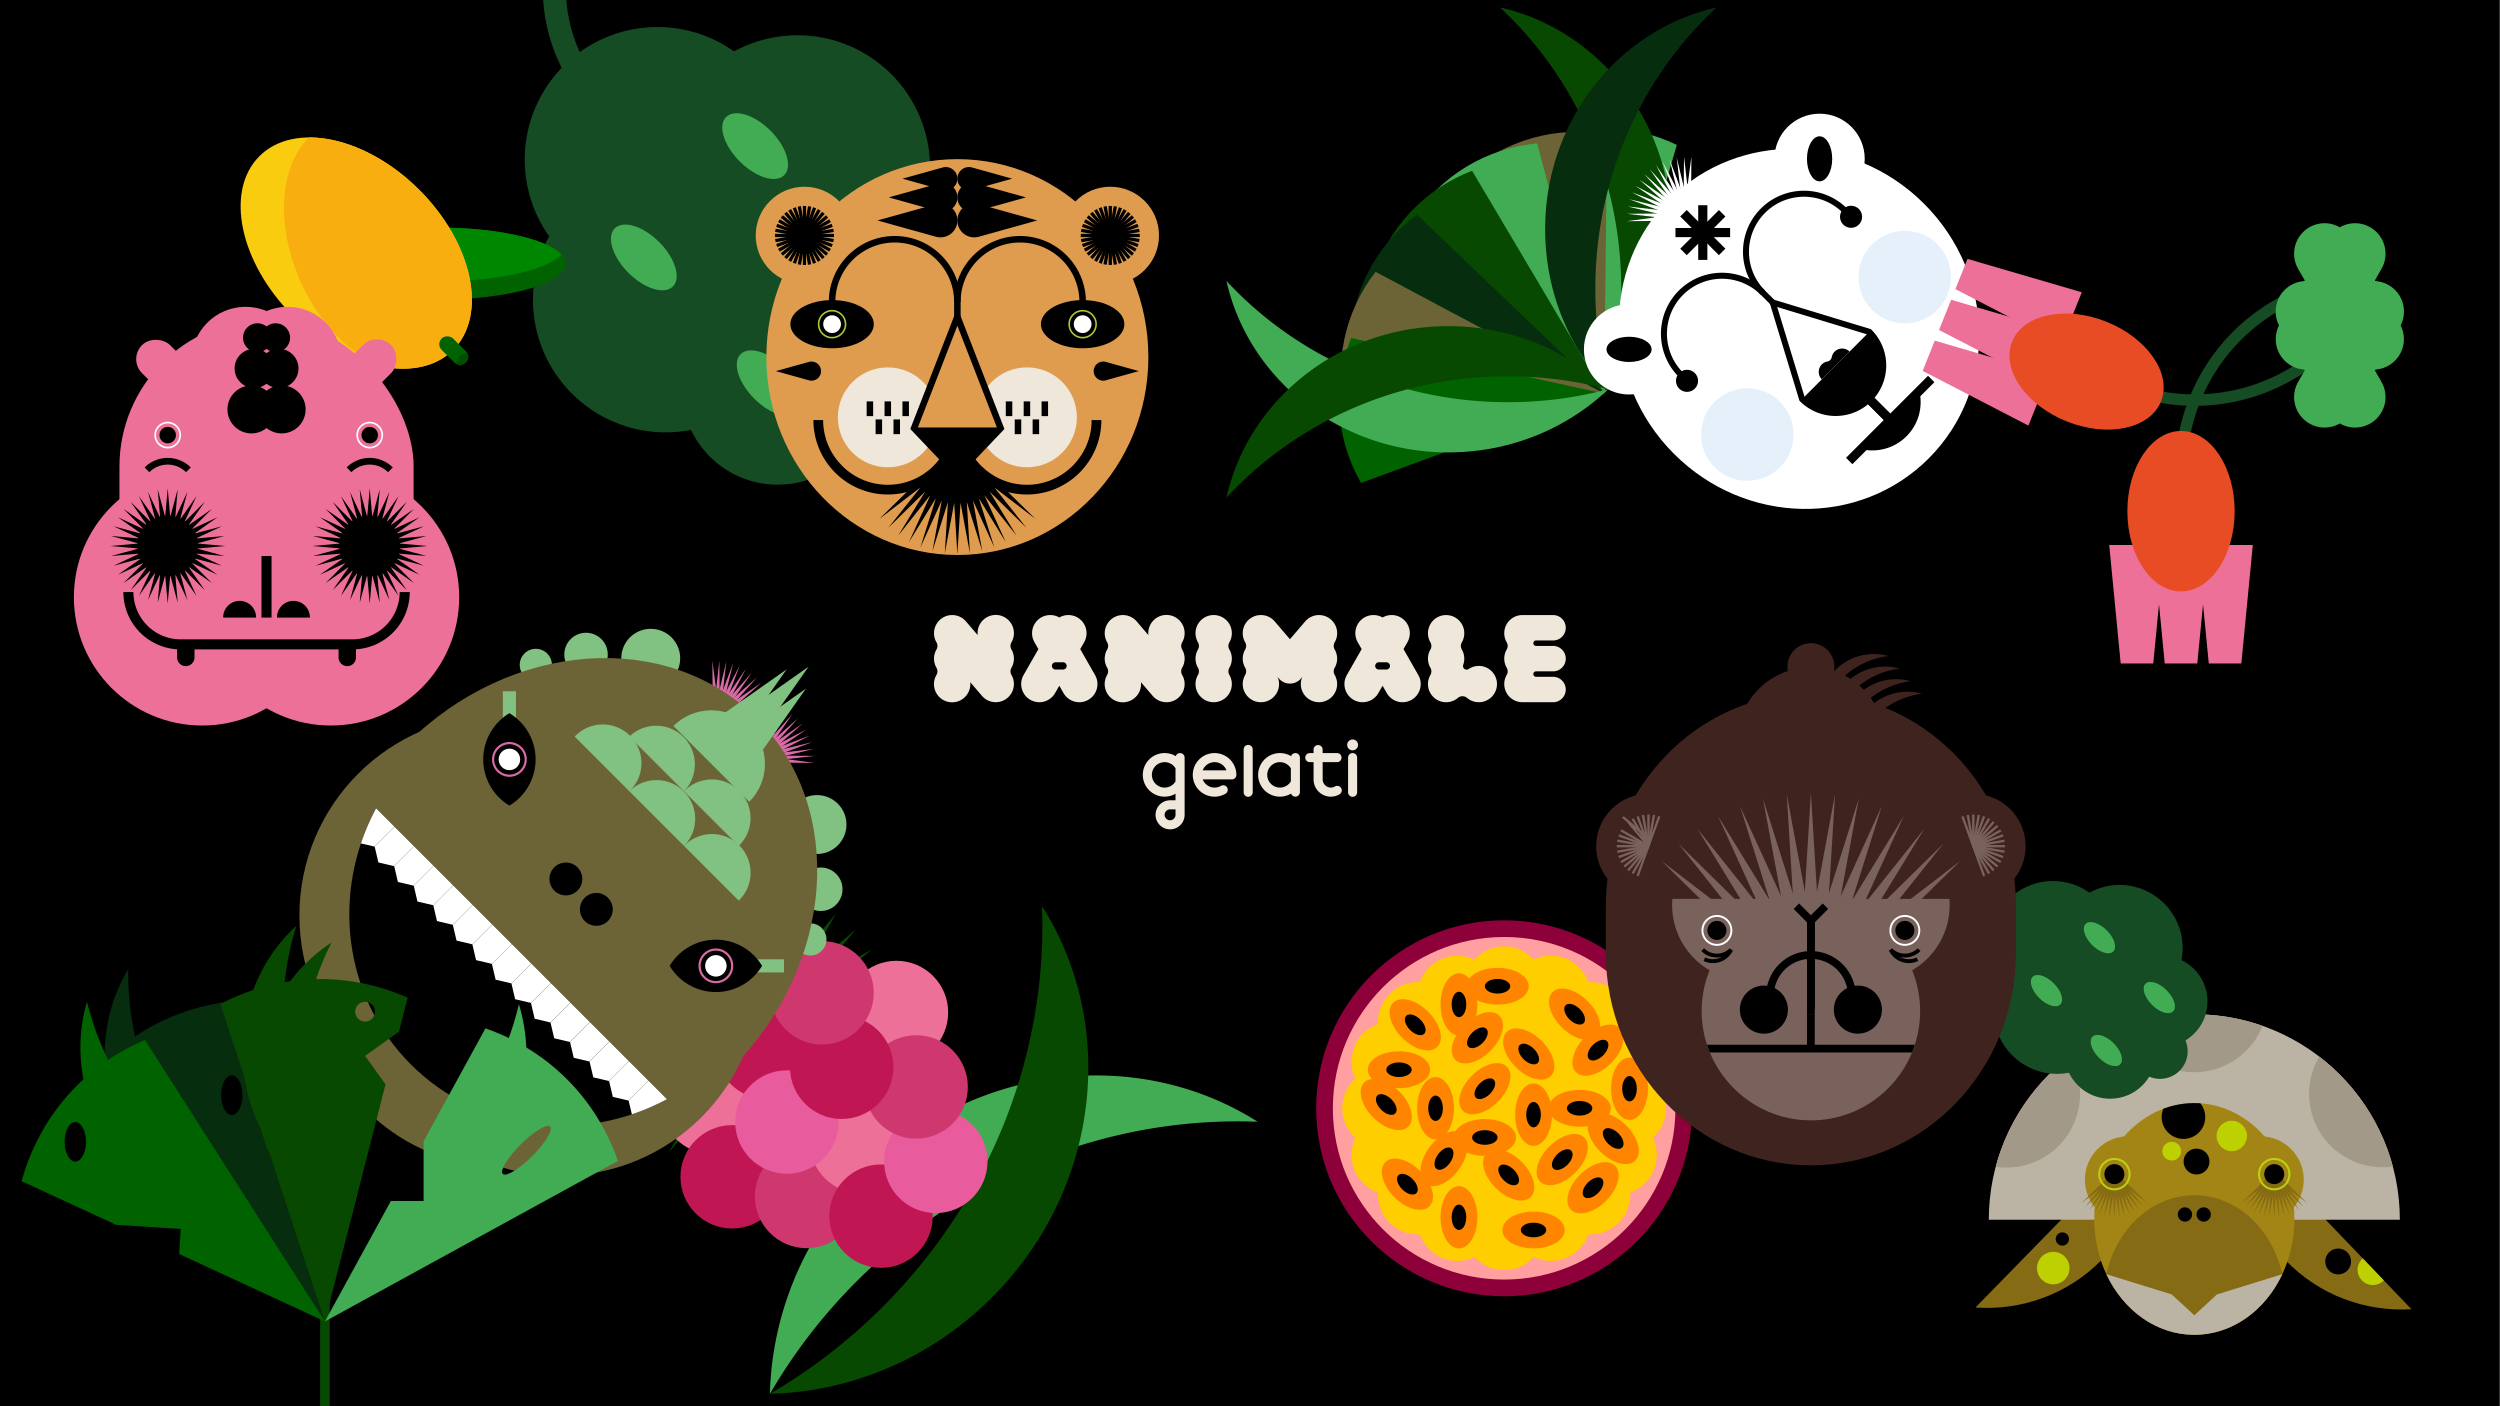 <svg xmlns="http://www.w3.org/2000/svg" xmlns:xlink="http://www.w3.org/1999/xlink" viewBox="0 0 5442.52 3061.42"><rect x="0" y="0" width="5442.52" height="3061.42" fill="#333333" stroke="none"/><defs><style>.cls-1{fill:none;}.cls-2{fill:#8e003a;}.cls-3{fill:#ff9f9f;}.cls-4{fill:#ffce00;}.cls-5{fill:#ff8500;}.cls-6{fill:#154c24;}.cls-7{fill:#42ac55;}.cls-8{fill:#866b15;}.cls-9{fill:#bdd002;}.cls-10{clip-path:url(#clip-path);}.cls-11{fill:#bbb3a3;}.cls-12{clip-path:url(#clip-path-2);}.cls-13{fill:#a39988;}.cls-14{fill:#a28514;}.cls-15{fill:#bdd00f;}.cls-16{clip-path:url(#clip-path-3);}.cls-17{fill:#074900;}.cls-18{fill:#006300;}.cls-19{clip-path:url(#clip-path-4);}.cls-20{fill:#008700;}.cls-21{fill:#f9cc10;}.cls-22{clip-path:url(#clip-path-5);}.cls-23{fill:#f9ae10;}.cls-24{fill:#004f00;}.cls-25{fill:#ed7099;}.cls-26{fill:#fff;}.cls-27{fill:#df9c4e;}.cls-28{fill:#aac933;}.cls-29{fill:#eee7da;}.cls-30{fill:#6c6436;}.cls-31{fill:#052d0e;}.cls-32{fill:#c11654;}.cls-33{fill:#ce386e;}.cls-34{fill:#e85b9c;}.cls-35{fill:#d86ba6;}.cls-36{fill:#81c182;}.cls-37{clip-path:url(#clip-path-6);}.cls-38{fill:#e5f0fb;}.cls-39{fill:#3e231e;}.cls-40{fill:#7a625c;}.cls-41{clip-path:url(#clip-path-7);}.cls-42{fill:#e74c24;}</style><clipPath id="clip-path"><path class="cls-1" d="M5249.72,2850.19c-99.34,6.06-200.6-29.89-274.84-107.39s-105.82-180.2-95.5-279.19Z"/></clipPath><clipPath id="clip-path-2"><path class="cls-1" d="M5224.49,2655.43c0-247.11-200.33-447.43-447.44-447.43s-447.43,200.32-447.43,447.43Z"/></clipPath><clipPath id="clip-path-3"><ellipse class="cls-1" cx="4777.05" cy="2653.67" rx="217.86" ry="252.21"/></clipPath><clipPath id="clip-path-4"><ellipse class="cls-1" cx="952.67" cy="573.86" rx="278.53" ry="78.53"/></clipPath><clipPath id="clip-path-5"><ellipse class="cls-1" cx="775.55" cy="550.94" rx="194.3" ry="298.21" transform="translate(-162.42 709.76) rotate(-45)"/></clipPath><clipPath id="clip-path-6"><path class="cls-1" d="M818.66,1759.66c-97.39,181.85-72.88,409,75.77,557.6S1270.18,2490.41,1452,2393Z"/></clipPath><clipPath id="clip-path-7"><path class="cls-1" d="M4243.85,1956.89H3640.78a164,164,0,0,0,81.07,155.33A237,237,0,0,0,3705,2215.89c7.17,118.82,103.79,215.52,222.62,222.67,138,8.3,252.46-101.14,252.46-237.32a236.67,236.67,0,0,0-17.3-89,164,164,0,0,0,81.07-155.31Z"/></clipPath></defs><g id="Layer_1" data-name="Layer 1"><rect width="5440.11" height="3061.42"/><circle class="cls-2" cx="3274.54" cy="2412.73" r="409.23"/><circle class="cls-3" cx="3274.54" cy="2412.73" r="372.89"/><circle class="cls-4" cx="3274.54" cy="2147.03" r="86.79"/><circle class="cls-4" cx="3274.54" cy="2678.42" r="86.79"/><circle class="cls-4" cx="3172.87" cy="2167.26" r="86.79"/><circle class="cls-4" cx="3376.22" cy="2658.2" r="86.79"/><circle class="cls-4" cx="3086.67" cy="2224.85" r="86.79"/><circle class="cls-4" cx="3462.42" cy="2600.6" r="86.79"/><circle class="cls-4" cx="3029.07" cy="2311.05" r="86.79"/><circle class="cls-4" cx="3520.01" cy="2514.41" r="86.79"/><circle class="cls-4" cx="3008.85" cy="2412.73" r="86.79"/><circle class="cls-4" cx="3540.24" cy="2412.73" r="86.79"/><circle class="cls-4" cx="3029.07" cy="2514.41" r="86.79"/><circle class="cls-4" cx="3520.01" cy="2311.05" r="86.79"/><circle class="cls-4" cx="3086.67" cy="2600.6" r="86.79"/><circle class="cls-4" cx="3462.42" cy="2224.85" r="86.79"/><circle class="cls-4" cx="3172.87" cy="2658.2" r="86.79"/><circle class="cls-4" cx="3376.22" cy="2167.26" r="86.79"/><circle class="cls-4" cx="3274.54" cy="2412.73" r="217.78"/><ellipse class="cls-5" cx="3338.53" cy="2677.71" rx="67.87" ry="40.11"/><ellipse cx="3338.53" cy="2677.71" rx="27.68" ry="15.92"/><ellipse class="cls-5" cx="3338.53" cy="2426.58" rx="40.11" ry="67.87"/><ellipse cx="3338.53" cy="2426.58" rx="15.92" ry="27.68"/><ellipse class="cls-5" cx="3017.93" cy="2404.51" rx="40.11" ry="67.87" transform="translate(-816.32 2838.26) rotate(-45)"/><ellipse cx="3017.93" cy="2404.51" rx="15.92" ry="27.68" transform="translate(-816.32 2838.26) rotate(-45)"/><ellipse class="cls-5" cx="3080.99" cy="2231.02" rx="40.11" ry="67.87" transform="translate(-675.17 2832.04) rotate(-45)"/><ellipse cx="3080.99" cy="2231.02" rx="15.92" ry="27.68" transform="translate(-675.17 2832.04) rotate(-45)"/><ellipse class="cls-5" cx="3125.21" cy="2412.73" rx="40.11" ry="67.87"/><ellipse cx="3125.21" cy="2412.73" rx="15.92" ry="27.68"/><ellipse class="cls-5" cx="3143.5" cy="2522.25" rx="67.87" ry="40.11" transform="translate(-738.53 3605.39) rotate(-54.33)"/><ellipse cx="3143.5" cy="2522.25" rx="27.68" ry="15.92" transform="translate(-738.53 3605.39) rotate(-54.33)"/><ellipse class="cls-5" cx="3468.03" cy="2585.76" rx="67.87" ry="40.11" transform="translate(-812.64 3209.62) rotate(-45)"/><ellipse cx="3468.03" cy="2585.76" rx="27.68" ry="15.92" transform="translate(-812.64 3209.62) rotate(-45)"/><ellipse class="cls-5" cx="3232.49" cy="2370.14" rx="67.87" ry="40.11" transform="translate(-729.17 2979.92) rotate(-45)"/><ellipse cx="3232.49" cy="2370.14" rx="27.68" ry="15.92" transform="translate(-729.17 2979.92) rotate(-45)"/><ellipse class="cls-5" cx="3328.04" cy="2294.61" rx="40.11" ry="67.87" transform="translate(-647.78 3025.35) rotate(-45)"/><ellipse cx="3328.04" cy="2294.61" rx="15.92" ry="27.68" transform="translate(-647.78 3025.35) rotate(-45)"/><ellipse class="cls-5" cx="3401.05" cy="2524.48" rx="67.87" ry="40.11" transform="translate(-788.93 3144.3) rotate(-45)"/><ellipse cx="3401.05" cy="2524.48" rx="27.68" ry="15.92" transform="translate(-788.93 3144.3) rotate(-45)"/><ellipse class="cls-5" cx="3045.61" cy="2328.78" rx="67.87" ry="40.11"/><ellipse cx="3045.61" cy="2328.78" rx="27.68" ry="15.92"/><ellipse class="cls-5" cx="3547.44" cy="2370.14" rx="40.11" ry="67.87"/><ellipse cx="3547.44" cy="2370.14" rx="15.92" ry="27.68"/><ellipse class="cls-5" cx="3438.83" cy="2412.73" rx="67.87" ry="40.11"/><ellipse cx="3438.83" cy="2412.73" rx="27.68" ry="15.92"/><ellipse class="cls-5" cx="3284.42" cy="2557.81" rx="40.11" ry="67.87" transform="translate(-846.66 3071.6) rotate(-45)"/><ellipse cx="3284.42" cy="2557.81" rx="15.92" ry="27.68" transform="translate(-846.66 3071.6) rotate(-45)"/><ellipse class="cls-5" cx="3063.91" cy="2578" rx="40.11" ry="67.87" transform="translate(-925.53 2921.59) rotate(-45)"/><ellipse cx="3063.91" cy="2578" rx="15.92" ry="27.68" transform="translate(-925.53 2921.59) rotate(-45)"/><ellipse class="cls-5" cx="3427.99" cy="2207.9" rx="40.11" ry="67.87" transform="translate(-557.19 3070.63) rotate(-45)"/><ellipse cx="3427.99" cy="2207.9" rx="15.92" ry="27.68" transform="translate(-557.19 3070.63) rotate(-45)"/><ellipse class="cls-5" cx="3176.2" cy="2650.03" rx="40.11" ry="67.87"/><ellipse cx="3176.2" cy="2650.03" rx="15.92" ry="27.68"/><ellipse class="cls-5" cx="3176.2" cy="2186.68" rx="40.11" ry="67.87"/><ellipse cx="3176.2" cy="2186.68" rx="15.92" ry="27.68"/><ellipse class="cls-5" cx="3478.93" cy="2286.18" rx="67.87" ry="40.11" transform="translate(-597.62 3129.58) rotate(-45)"/><ellipse cx="3478.93" cy="2286.18" rx="27.68" ry="15.92" transform="translate(-597.62 3129.58) rotate(-45)"/><ellipse class="cls-5" cx="3511.96" cy="2478.53" rx="40.11" ry="67.87" transform="translate(-723.96 3209.27) rotate(-45)"/><ellipse cx="3511.96" cy="2478.53" rx="15.92" ry="27.68" transform="translate(-723.96 3209.27) rotate(-45)"/><ellipse class="cls-5" cx="3216.31" cy="2259.28" rx="67.87" ry="40.11" transform="translate(-655.52 2936) rotate(-45)"/><ellipse cx="3216.31" cy="2259.28" rx="27.68" ry="15.92" transform="translate(-655.52 2936) rotate(-45)"/><ellipse class="cls-5" cx="3260.17" cy="2147.08" rx="67.87" ry="40.11"/><ellipse cx="3260.17" cy="2147.08" rx="27.68" ry="15.92"/><ellipse class="cls-5" cx="3232.49" cy="2476.32" rx="67.87" ry="40.11"/><ellipse cx="3232.49" cy="2476.32" rx="27.68" ry="15.92"/><circle class="cls-6" cx="1929.88" cy="609.5" r="208.79"/><circle class="cls-6" cx="1693.02" cy="846.37" r="208.79"/><circle class="cls-6" cx="1736.05" cy="365.53" r="288.75"/><circle class="cls-6" cx="1449.05" cy="652.53" r="288.75"/><circle class="cls-6" cx="1431.11" cy="347.59" r="288.75"/><circle class="cls-6" cx="1921.26" cy="837.74" r="126.51"/><path class="cls-6" d="M1294.52,246.63a382.63,382.63,0,0,1-84.62-127.44,383.9,383.9,0,0,1-28.21-144.95,383.9,383.9,0,0,1,28.21-145,382.63,382.63,0,0,1,84.62-127.44l35.63,35.63a332.65,332.65,0,0,0-98.07,236.76A332.63,332.63,0,0,0,1330.15,211Z"/><ellipse class="cls-7" cx="1675.54" cy="834.4" rx="47.34" ry="89.47" transform="translate(-99.26 1429.17) rotate(-45)"/><ellipse class="cls-7" cx="1917.92" cy="592.02" rx="47.34" ry="89.47" transform="translate(143.13 1529.57) rotate(-45)"/><ellipse class="cls-7" cx="1401.59" cy="560.46" rx="47.34" ry="89.47" transform="translate(14.21 1155.23) rotate(-45)"/><ellipse class="cls-7" cx="1643.98" cy="318.08" rx="47.34" ry="89.47" transform="translate(256.6 1255.63) rotate(-45)"/><path class="cls-8" d="M4300.56,2846.49c99.27,7,200.88-27.9,275.89-104.65s107.6-179.14,98.27-278.23Z"/><circle class="cls-9" cx="4469.96" cy="2760.65" r="35.41"/><circle cx="4489.76" cy="2697.34" r="14.48"/><path class="cls-8" d="M5249.72,2850.19c-99.34,6.06-200.6-29.89-274.84-107.39s-105.82-180.2-95.5-279.19Z"/><g class="cls-10"><circle class="cls-9" cx="5165.62" cy="2764.46" r="33.14"/></g><circle cx="5090.22" cy="2746.24" r="28.18"/><path class="cls-11" d="M5224.49,2655.43c0-247.11-200.33-447.43-447.44-447.43s-447.43,200.32-447.43,447.43Z"/><g class="cls-12"><path class="cls-13" d="M4617.21,2174.38a159.84,159.84,0,0,0,319.68,0Z"/><path class="cls-13" d="M5097.4,2248.7A159.84,159.84,0,0,0,5274,2515.16Z"/><path class="cls-13" d="M4456.7,2248.7a159.84,159.84,0,0,1-176.63,266.46Z"/></g><path class="cls-1" d="M5224.49,2655.43c0-247.11-200.33-447.43-447.44-447.43s-447.43,200.32-447.43,447.43Z"/><circle class="cls-14" cx="4633.32" cy="2568.2" r="94.52"/><circle class="cls-14" cx="4920.79" cy="2568.2" r="94.52"/><ellipse class="cls-14" cx="4777.05" cy="2653.67" rx="217.86" ry="252.21"/><ellipse class="cls-1" cx="4777.05" cy="2653.67" rx="217.86" ry="252.21"/><circle cx="4781.87" cy="2528.7" r="28.18"/><circle class="cls-9" cx="4727.83" cy="2506.12" r="20.44"/><circle class="cls-9" cx="4858.6" cy="2472.98" r="33.14"/><polygon class="cls-8" points="4603.07 2651.34 4597.28 2556.88 4608.86 2556.88 4603.07 2651.34"/><polygon class="cls-8" points="4614.58 2650.64 4597.32 2557.59 4608.82 2556.18 4614.58 2650.64"/><polygon class="cls-8" points="4625.92 2648.54 4597.45 2558.28 4608.69 2555.48 4625.92 2648.54"/><polygon class="cls-8" points="4636.92 2645.07 4597.66 2558.96 4608.48 2554.81 4636.92 2645.07"/><polygon class="cls-8" points="4647.42 2640.28 4597.96 2559.6 4608.18 2554.16 4647.42 2640.28"/><polygon class="cls-8" points="4657.25 2634.26 4598.33 2560.2 4607.81 2553.56 4657.25 2634.26"/><polygon class="cls-8" points="4666.28 2627.08 4598.77 2560.76 4607.37 2553.01 4666.28 2627.08"/><polygon class="cls-8" points="4674.36 2618.85 4599.27 2561.25 4606.87 2552.51 4674.36 2618.85"/><polygon class="cls-8" points="4591.56 2650.64 4608.81 2557.59 4597.32 2556.18 4591.56 2650.64"/><polygon class="cls-8" points="4580.22 2648.54 4608.69 2558.28 4597.45 2555.48 4580.22 2648.54"/><polygon class="cls-8" points="4569.22 2645.07 4608.47 2558.96 4597.66 2554.81 4569.22 2645.07"/><polygon class="cls-8" points="4558.72 2640.28 4608.18 2559.6 4597.95 2554.16 4558.72 2640.28"/><polygon class="cls-8" points="4548.89 2634.26 4607.81 2560.2 4598.32 2553.56 4548.89 2634.26"/><polygon class="cls-8" points="4539.86 2627.08 4607.37 2560.76 4598.76 2553.01 4539.86 2627.08"/><polygon class="cls-8" points="4531.78 2618.85 4606.86 2561.25 4599.27 2552.51 4531.78 2618.85"/><circle cx="4603.07" cy="2556.1" r="21.82"/><path class="cls-15" d="M4603.07,2591.37a35.28,35.28,0,1,1,25-60.22h0a35.27,35.27,0,0,1-25,60.22Zm0-66.11a30.84,30.84,0,1,0,21.82,9A30.79,30.79,0,0,0,4603.07,2525.26Z"/><polygon class="cls-8" points="4951.03 2651.34 4945.24 2556.88 4956.82 2556.88 4951.03 2651.34"/><polygon class="cls-8" points="4962.55 2650.64 4945.29 2557.59 4956.78 2556.18 4962.55 2650.64"/><polygon class="cls-8" points="4973.89 2648.54 4945.42 2558.28 4956.65 2555.48 4973.89 2648.54"/><polygon class="cls-8" points="4984.89 2645.07 4945.63 2558.96 4956.44 2554.81 4984.89 2645.07"/><polygon class="cls-8" points="4995.38 2640.28 4945.92 2559.6 4956.15 2554.16 4995.38 2640.28"/><polygon class="cls-8" points="5005.22 2634.26 4946.29 2560.2 4955.78 2553.56 5005.22 2634.26"/><polygon class="cls-8" points="5014.24 2627.08 4946.73 2560.76 4955.34 2553.01 5014.24 2627.08"/><polygon class="cls-8" points="5022.33 2618.85 4947.24 2561.25 4954.84 2552.51 5022.33 2618.85"/><polygon class="cls-8" points="4939.52 2650.64 4956.78 2557.59 4945.29 2556.18 4939.52 2650.64"/><polygon class="cls-8" points="4928.18 2648.54 4956.65 2558.28 4945.42 2555.48 4928.18 2648.54"/><polygon class="cls-8" points="4917.18 2645.07 4956.44 2558.96 4945.63 2554.81 4917.18 2645.07"/><polygon class="cls-8" points="4906.69 2640.28 4956.15 2559.6 4945.92 2554.16 4906.69 2640.28"/><polygon class="cls-8" points="4896.85 2634.26 4955.78 2560.2 4946.29 2553.56 4896.85 2634.26"/><polygon class="cls-8" points="4887.83 2627.08 4955.34 2560.76 4946.73 2553.01 4887.83 2627.08"/><polygon class="cls-8" points="4879.74 2618.85 4954.83 2561.25 4947.23 2552.51 4879.74 2618.85"/><circle cx="4951.04" cy="2556.1" r="21.82"/><path class="cls-15" d="M4951,2591.39a35.28,35.28,0,1,1,24.94-60.24h0a35.29,35.29,0,0,1-24.94,60.24Zm0-66.13a30.84,30.84,0,1,0,21.81,9A30.76,30.76,0,0,0,4951,2525.26Z"/><g class="cls-16"><circle cx="4753.41" cy="2431.95" r="47.46"/></g><path class="cls-11" d="M4585.49,2773.89c36.89,78.62,108.84,132,191.56,132s154.67-53.37,191.57-132Z"/><path class="cls-8" d="M4777.05,2602c-92.19,0-169.64,73.08-191.49,171.92L4727.83,2818l49.22,45.35,49.22-45.35,142.28-44.11C4946.69,2675.05,4869.25,2602,4777.05,2602Z"/><circle cx="4756.64" cy="2643.94" r="15.59"/><circle cx="4797.46" cy="2643.94" r="15.59"/><circle class="cls-6" cx="4593.83" cy="2292.64" r="99.32"/><circle class="cls-6" cx="4706.5" cy="2179.97" r="99.32"/><circle class="cls-6" cx="4477.78" cy="2200.44" r="137.35"/><circle class="cls-6" cx="4614.3" cy="2063.91" r="137.35"/><circle class="cls-6" cx="4469.24" cy="2055.38" r="137.35"/><circle class="cls-6" cx="4702.4" cy="2288.53" r="60.18"/><path class="cls-6" d="M4404.27,2007.35c-62.1-62.1-163.15-62.1-225.25,0l-17-16.95c71.45-71.44,187.7-71.44,259.15,0Z"/><ellipse class="cls-7" cx="4700.81" cy="2171.65" rx="22.52" ry="42.56" transform="translate(-158.75 3960.04) rotate(-45)"/><ellipse class="cls-7" cx="4585.51" cy="2286.95" rx="22.52" ry="42.56" transform="translate(-274.05 3912.28) rotate(-45)"/><ellipse class="cls-7" cx="4570.5" cy="2041.34" rx="22.52" ry="42.56" transform="translate(-104.78 3829.73) rotate(-45)"/><ellipse class="cls-7" cx="4455.2" cy="2156.64" rx="22.52" ry="42.56" transform="translate(-220.08 3781.97) rotate(-45)"/><path class="cls-7" d="M1865.33,2789.08c242.69-242.7,562.2-359,872.59-347-259.77-164.87-616.11-126.94-852.11,109.06-135.18,135.18-205.37,309.85-209.69,483.24A1201.49,1201.49,0,0,1,1865.33,2789.08Z"/><path class="cls-17" d="M1921.41,2845.17c242.7-242.7,359-562.2,347-872.6,164.86,259.77,126.93,616.12-109.07,852.11-135.18,135.19-309.85,205.38-483.24,209.69A1201.17,1201.17,0,0,0,1921.41,2845.17Z"/><ellipse class="cls-18" cx="952.67" cy="573.86" rx="278.53" ry="78.53"/><g class="cls-19"><ellipse class="cls-20" cx="952.67" cy="534.29" rx="278.53" ry="78.53"/></g><ellipse class="cls-21" cx="775.55" cy="550.94" rx="194.3" ry="298.21" transform="translate(-162.42 709.76) rotate(-45)"/><g class="cls-22"><ellipse class="cls-23" cx="832.87" cy="536.8" rx="194.07" ry="290.96" transform="translate(-148.85 402.46) rotate(-25.01)"/></g><rect class="cls-18" x="970.1" y="726.09" width="35.09" height="73.91" rx="17.55" transform="translate(2225.56 604.22) rotate(135)"/><ellipse class="cls-24" cx="1007.07" cy="782.46" rx="15.58" ry="9.49" transform="translate(-258.32 941.28) rotate(-45)"/><circle class="cls-25" cx="534.69" cy="785.86" r="117.92"/><circle class="cls-25" cx="625.83" cy="785.86" r="117.92"/><rect class="cls-25" x="260.05" y="695.54" width="640.41" height="838.73" rx="320.21"/><circle class="cls-25" cx="440.19" cy="1300.15" r="279.33"/><circle class="cls-25" cx="720.33" cy="1300.15" r="279.33"/><rect class="cls-25" x="324.09" y="727.22" width="86.36" height="164.36" rx="43.18" transform="translate(-464.76 496.77) rotate(-45)"/><rect class="cls-25" x="750.07" y="727.22" width="86.36" height="164.36" rx="43.18" transform="translate(781.83 1942.64) rotate(-135)"/><path d="M767.17,1413.8H393.35A124.92,124.92,0,0,1,268.57,1289h21.89a103,103,0,0,0,102.89,102.9H767.17A103,103,0,0,0,870.07,1289H892A124.92,124.92,0,0,1,767.17,1413.8Z"/><path d="M423.43,1402.86v28.39a19,19,0,0,1-18.93,18.93h0a19,19,0,0,1-18.93-18.93v-28.39"/><path d="M775,1402.86v28.39A19,19,0,0,1,756,1450.18h0a19,19,0,0,1-18.93-18.93v-28.39"/><circle cx="365.09" cy="947.21" r="17.98"/><path class="cls-26" d="M365.09,976.28a29.07,29.07,0,1,1,29.07-29.07A29.1,29.1,0,0,1,365.09,976.28Zm0-54.5a25.43,25.43,0,1,0,25.42,25.43A25.45,25.45,0,0,0,365.09,921.78Z"/><circle cx="804.9" cy="947.21" r="17.98"/><path class="cls-26" d="M804.9,976.28A29.07,29.07,0,1,1,834,947.21,29.1,29.1,0,0,1,804.9,976.28Zm0-54.5a25.43,25.43,0,1,0,25.42,25.43A25.45,25.45,0,0,0,804.9,921.78Z"/><path d="M325.15,1028l-10.32-10.32a71.05,71.05,0,0,1,100.52,0L405,1028a56.44,56.44,0,0,0-79.88,0Z"/><path d="M844.84,1028a56.44,56.44,0,0,0-79.88,0l-10.32-10.32a71.05,71.05,0,0,1,100.52,0Z"/><path d="M557.46,1344.51a35.8,35.8,0,1,0-71.59,0Z"/><path d="M674.65,1344.51a35.8,35.8,0,1,0-71.59,0Z"/><rect x="569.26" y="1210.47" width="21.88" height="134.04"/><circle cx="365.09" cy="1188.66" r="66.14"/><polygon points="365.09 1063.14 372.11 1142.4 358.07 1142.4 365.09 1063.14"/><polygon points="343.29 1065.05 363.97 1141.89 350.14 1144.33 343.29 1065.05"/><polygon points="322.16 1070.71 355.87 1142.79 342.67 1147.6 322.16 1070.71"/><polygon points="302.33 1079.96 348.04 1145.09 335.88 1152.11 302.33 1079.96"/><polygon points="284.41 1092.51 340.74 1148.71 329.98 1157.74 284.41 1092.51"/><polygon points="268.94 1107.98 334.17 1153.55 325.14 1164.31 268.94 1107.98"/><polygon points="256.39 1125.9 328.54 1159.45 321.52 1171.61 256.39 1125.9"/><polygon points="247.15 1145.73 324.03 1166.24 319.22 1179.44 247.15 1145.73"/><polygon points="241.48 1166.86 320.76 1173.71 318.32 1187.54 241.48 1166.86"/><polygon points="239.58 1188.66 318.84 1181.63 318.84 1195.68 239.58 1188.66"/><polygon points="241.48 1210.45 318.32 1189.77 320.76 1203.6 241.48 1210.45"/><polygon points="247.15 1231.58 319.22 1197.88 324.03 1211.07 247.15 1231.58"/><polygon points="256.39 1251.41 321.52 1205.7 328.54 1217.86 256.39 1251.41"/><polygon points="268.94 1269.33 325.14 1213.01 334.17 1223.77 268.94 1269.33"/><polygon points="284.41 1284.8 329.98 1219.57 340.74 1228.6 284.41 1284.8"/><polygon points="302.33 1297.35 335.88 1225.2 348.04 1232.22 302.33 1297.35"/><polygon points="322.16 1306.6 342.67 1229.72 355.87 1234.52 322.16 1306.6"/><polygon points="343.29 1312.26 350.14 1232.99 363.97 1235.42 343.29 1312.26"/><polygon points="365.09 1314.17 358.07 1234.91 372.11 1234.91 365.09 1314.17"/><polygon points="386.88 1312.26 366.2 1235.42 380.04 1232.99 386.88 1312.26"/><polygon points="408.02 1306.6 374.31 1234.52 387.51 1229.72 408.02 1306.6"/><polygon points="427.84 1297.35 382.13 1232.22 394.3 1225.2 427.84 1297.35"/><polygon points="445.77 1284.8 389.44 1228.6 400.2 1219.57 445.77 1284.8"/><polygon points="461.24 1269.33 396.01 1223.77 405.03 1213.01 461.24 1269.33"/><polygon points="473.79 1251.41 401.63 1217.86 408.65 1205.7 473.79 1251.41"/><polygon points="483.03 1231.58 406.15 1211.07 410.95 1197.88 483.03 1231.58"/><polygon points="488.69 1210.45 409.42 1203.6 411.86 1189.77 488.69 1210.45"/><polygon points="490.6 1188.66 411.34 1195.68 411.34 1181.63 490.6 1188.66"/><polygon points="488.69 1166.86 411.86 1187.54 409.42 1173.71 488.69 1166.86"/><polygon points="483.03 1145.73 410.95 1179.44 406.15 1166.24 483.03 1145.73"/><polygon points="473.79 1125.9 408.65 1171.61 401.63 1159.45 473.79 1125.9"/><polygon points="461.24 1107.98 405.03 1164.31 396.01 1153.55 461.24 1107.98"/><polygon points="445.77 1092.51 400.2 1157.74 389.44 1148.71 445.77 1092.51"/><polygon points="427.84 1079.96 394.3 1152.11 382.13 1145.09 427.84 1079.96"/><polygon points="408.02 1070.71 387.51 1147.6 374.31 1142.79 408.02 1070.71"/><polygon points="386.88 1065.05 380.04 1144.33 366.2 1141.89 386.88 1065.05"/><circle cx="804.9" cy="1188.66" r="66.14"/><polygon points="804.9 1063.14 811.92 1142.4 797.88 1142.4 804.9 1063.14"/><polygon points="783.11 1065.05 803.78 1141.89 789.95 1144.33 783.11 1065.05"/><polygon points="761.97 1070.71 795.68 1142.79 782.48 1147.6 761.97 1070.71"/><polygon points="742.14 1079.96 787.86 1145.09 775.69 1152.11 742.14 1079.96"/><polygon points="724.22 1092.51 780.55 1148.71 769.79 1157.74 724.22 1092.51"/><polygon points="708.75 1107.98 773.98 1153.55 764.96 1164.31 708.75 1107.98"/><polygon points="696.2 1125.9 768.36 1159.45 761.33 1171.61 696.2 1125.9"/><polygon points="686.96 1145.73 763.84 1166.24 759.04 1179.44 686.96 1145.73"/><polygon points="681.29 1166.86 760.57 1173.71 758.13 1187.54 681.29 1166.86"/><polygon points="679.39 1188.66 758.65 1181.63 758.65 1195.68 679.39 1188.66"/><polygon points="681.29 1210.45 758.13 1189.77 760.57 1203.6 681.29 1210.45"/><polygon points="686.96 1231.58 759.04 1197.88 763.84 1211.07 686.96 1231.58"/><polygon points="696.2 1251.41 761.33 1205.7 768.36 1217.86 696.2 1251.41"/><polygon points="708.75 1269.33 764.96 1213.01 773.98 1223.77 708.75 1269.33"/><polygon points="724.22 1284.8 769.79 1219.57 780.55 1228.6 724.22 1284.8"/><polygon points="742.14 1297.35 775.69 1225.2 787.86 1232.22 742.14 1297.35"/><polygon points="761.97 1306.6 782.48 1229.72 795.68 1234.52 761.97 1306.6"/><polygon points="783.11 1312.26 789.95 1232.99 803.78 1235.42 783.11 1312.26"/><polygon points="804.9 1314.17 797.88 1234.91 811.92 1234.91 804.9 1314.17"/><polygon points="826.7 1312.26 806.02 1235.42 819.85 1232.99 826.7 1312.26"/><polygon points="847.83 1306.6 814.12 1234.52 827.32 1229.72 847.83 1306.6"/><polygon points="867.66 1297.35 821.95 1232.22 834.11 1225.2 867.66 1297.35"/><polygon points="885.58 1284.8 829.25 1228.6 840.01 1219.57 885.58 1284.8"/><polygon points="901.05 1269.33 835.82 1223.77 844.84 1213.01 901.05 1269.33"/><polygon points="913.6 1251.41 841.44 1217.86 848.47 1205.7 913.6 1251.41"/><polygon points="922.84 1231.58 845.96 1211.07 850.76 1197.88 922.84 1231.58"/><polygon points="928.5 1210.45 849.23 1203.6 851.67 1189.77 928.5 1210.45"/><polygon points="930.41 1188.66 851.15 1195.68 851.15 1181.63 930.41 1188.66"/><polygon points="928.5 1166.86 851.67 1187.54 849.23 1173.71 928.5 1166.86"/><polygon points="922.84 1145.73 850.76 1179.44 845.96 1166.24 922.84 1145.73"/><polygon points="913.6 1125.9 848.47 1171.61 841.44 1159.45 913.6 1125.9"/><polygon points="901.05 1107.98 844.84 1164.31 835.82 1153.55 901.05 1107.98"/><polygon points="885.58 1092.51 840.01 1157.74 829.25 1148.71 885.58 1092.51"/><polygon points="867.66 1079.96 834.11 1152.11 821.95 1145.09 867.66 1079.96"/><polygon points="847.83 1070.71 827.32 1147.6 814.12 1142.79 847.83 1070.71"/><polygon points="826.7 1065.05 819.85 1144.33 806.02 1141.89 826.7 1065.05"/><circle cx="547.37" cy="891.31" r="52.22"/><circle cx="613.15" cy="891.31" r="52.22"/><circle cx="553.38" cy="802.1" r="42.67"/><circle cx="607.14" cy="802.1" r="42.67"/><circle cx="560.45" cy="735.17" r="31.45"/><circle cx="600.07" cy="735.17" r="31.45"/><ellipse class="cls-27" cx="2084.19" cy="777.33" rx="415.79" ry="430.89"/><circle class="cls-27" cx="1751.31" cy="512.64" r="106.12"/><circle class="cls-27" cx="2417.06" cy="512.64" r="106.12"/><ellipse cx="1811.46" cy="705.74" rx="90.82" ry="52.44"/><circle class="cls-26" cx="1811.46" cy="705.74" r="19.34"/><path class="cls-28" d="M1811.46,736.83a31.09,31.09,0,1,1,31.09-31.09A31.12,31.12,0,0,1,1811.46,736.83Zm0-58.64A27.55,27.55,0,1,0,1839,705.74,27.58,27.58,0,0,0,1811.46,678.19Z"/><ellipse cx="2356.91" cy="705.74" rx="90.82" ry="52.44"/><circle class="cls-26" cx="2356.91" cy="705.74" r="19.34"/><path class="cls-28" d="M2356.91,736.83A31.09,31.09,0,1,1,2388,705.74,31.12,31.12,0,0,1,2356.91,736.83Zm0-58.64a27.55,27.55,0,1,0,27.55,27.55A27.57,27.57,0,0,0,2356.91,678.19Z"/><path d="M2091.26,657.23h-14.14c0-71.29-58-129.29-129.3-129.29a129.44,129.44,0,0,0-129.29,129.29h-14.14c0-79.09,64.35-143.43,143.43-143.43S2091.26,578.14,2091.26,657.23Z"/><path d="M2077.12,689.62V657.23c0-79.09,64.34-143.43,143.43-143.43S2364,578.14,2364,657.23h-14.14a129.29,129.29,0,0,0-258.58,0v32.39Z"/><circle class="cls-29" cx="1932.74" cy="908.54" r="108.74"/><circle class="cls-29" cx="2235.64" cy="908.54" r="108.74"/><rect x="1886.72" y="873.84" width="14.14" height="32.06"/><rect x="1925.67" y="873.84" width="14.14" height="32.06"/><rect x="1964.62" y="873.84" width="14.14" height="32.06"/><rect x="1906.2" y="913.08" width="14.14" height="32.06"/><rect x="1945.14" y="913.08" width="14.14" height="32.06"/><rect x="2189.62" y="873.84" width="14.14" height="32.06"/><rect x="2228.57" y="873.84" width="14.14" height="32.06"/><rect x="2267.51" y="873.84" width="14.14" height="32.06"/><rect x="2209.09" y="913.08" width="14.14" height="32.06"/><rect x="2248.04" y="913.08" width="14.14" height="32.06"/><circle cx="1751.31" cy="512.64" r="37.54"/><rect x="1747.78" y="448.38" width="7.07" height="64.26"/><rect x="1742.2" y="448.87" width="7.07" height="64.26" transform="translate(-57 310.45) rotate(-10)"/><rect x="1736.79" y="450.32" width="7.07" height="64.26" transform="translate(-60.05 624.32) rotate(-20)"/><rect x="1731.71" y="452.68" width="7.07" height="64.26" transform="translate(-9.93 932.57) rotate(-30)"/><rect x="1727.12" y="455.89" width="7.07" height="64.26" transform="translate(91.2 1226.62) rotate(-40)"/><rect x="1723.16" y="459.85" width="7.07" height="64.26" transform="translate(239.91 1498.47) rotate(-50)"/><rect x="1719.95" y="464.44" width="7.07" height="64.26" transform="translate(431.7 1740.87) rotate(-60)"/><rect x="1717.58" y="469.52" width="7.07" height="64.26" transform="translate(661.07 1947.4) rotate(-70)"/><rect x="1716.14" y="474.93" width="7.07" height="64.26" transform="translate(921.7 2112.55) rotate(-80)"/><rect x="1687.05" y="509.1" width="64.26" height="7.07"/><rect x="1687.54" y="514.68" width="64.26" height="7.07" transform="translate(-63.86 306.44) rotate(-10)"/><rect x="1688.99" y="520.09" width="64.26" height="7.07" transform="translate(-75.3 620.13) rotate(-20)"/><rect x="1691.36" y="525.17" width="64.26" height="7.07" transform="translate(-33.45 932.58) rotate(-30)"/><rect x="1694.57" y="529.75" width="64.26" height="7.07" transform="translate(61.21 1234.73) rotate(-40)"/><rect x="1698.53" y="533.71" width="64.26" height="7.07" transform="translate(206.62 1517.62) rotate(-50)"/><rect x="1703.12" y="536.93" width="64.26" height="7.07" transform="translate(399.57 1773) rotate(-60)"/><rect x="1708.19" y="539.29" width="64.26" height="7.07" transform="translate(635.02 1992.55) rotate(-70)"/><rect x="1713.6" y="540.74" width="64.26" height="7.07" transform="translate(906.41 2168.89) rotate(-79.99)"/><rect x="1747.78" y="512.64" width="7.07" height="64.26"/><rect x="1753.36" y="512.15" width="7.07" height="64.26" transform="translate(-67.82 313.36) rotate(-10)"/><rect x="1758.77" y="510.7" width="7.07" height="64.26" transform="translate(-79.38 635.49) rotate(-20)"/><rect x="1763.84" y="508.33" width="7.07" height="64.26" transform="translate(-33.45 956.1) rotate(-30)"/><rect x="1768.43" y="505.12" width="7.07" height="64.26" transform="translate(69.23 1264.7) rotate(-40)"/><rect x="1772.39" y="501.16" width="7.07" height="64.26" transform="translate(225.86 1550.94) rotate(-50)"/><rect x="1775.6" y="496.57" width="7.07" height="64.26" transform="translate(431.71 1805.13) rotate(-60)"/><rect x="1777.97" y="491.5" width="7.07" height="64.26" transform="translate(680.15 2018.6) rotate(-70)"/><rect x="1779.42" y="486.09" width="7.07" height="64.26" transform="translate(963.01 2184.1) rotate(-80)"/><rect x="1751.31" y="509.1" width="64.26" height="7.07"/><rect x="1750.82" y="503.52" width="64.26" height="7.07" transform="translate(-60.96 317.26) rotate(-10)"/><rect x="1749.37" y="498.11" width="64.26" height="7.07" transform="translate(-64.14 639.45) rotate(-20)"/><rect x="1747.01" y="493.04" width="64.26" height="7.07" transform="translate(-9.93 956.1) rotate(-30)"/><rect x="1743.79" y="488.45" width="64.26" height="7.07" transform="translate(99.27 1256.71) rotate(-40)"/><rect x="1739.83" y="484.49" width="64.26" height="7.07" transform="translate(259.08 1531.67) rotate(-50)"/><rect x="1735.25" y="481.28" width="64.26" height="7.07" transform="translate(463.83 1773) rotate(-60)"/><rect x="1730.17" y="478.91" width="64.26" height="7.07" transform="translate(706.23 1973.47) rotate(-70)"/><rect x="1724.76" y="477.46" width="64.26" height="7.07" transform="translate(977.95 2127.59) rotate(-79.99)"/><circle cx="2417.06" cy="512.64" r="37.54"/><rect x="2413.47" y="448.38" width="7.18" height="64.26"/><rect x="2407.89" y="448.87" width="7.18" height="64.26" transform="translate(-46.89 426.05) rotate(-10)"/><rect x="2402.49" y="450.32" width="7.18" height="64.26" transform="translate(-19.9 852.02) rotate(-20)"/><rect x="2397.41" y="452.68" width="7.18" height="64.26" transform="translate(79.26 1265.44) rotate(-30)"/><rect x="2392.82" y="455.89" width="7.18" height="64.26" transform="translate(246.96 1654.56) rotate(-40)"/><rect x="2388.86" y="459.85" width="7.18" height="64.26" transform="translate(477.73 2008.46) rotate(-50)"/><rect x="2385.65" y="464.44" width="7.18" height="64.26" transform="translate(764.58 2317.43) rotate(-60)"/><rect x="2383.28" y="469.52" width="7.18" height="64.26" transform="translate(1099.12 2573) rotate(-70)"/><rect x="2381.83" y="474.93" width="7.18" height="64.26" transform="translate(1471.85 2768.19) rotate(-80)"/><rect x="2352.81" y="509.05" width="64.26" height="7.18"/><rect x="2353.29" y="514.62" width="64.26" height="7.18" transform="translate(-53.75 422.11) rotate(-10)"/><rect x="2354.74" y="520.03" width="64.26" height="7.18" transform="translate(-35.15 847.93) rotate(-20)"/><rect x="2357.11" y="525.11" width="64.26" height="7.18" transform="translate(55.7 1265.3) rotate(-30)"/><rect x="2360.32" y="529.7" width="64.26" height="7.18" transform="translate(216.96 1662.65) rotate(-40)"/><rect x="2364.28" y="533.66" width="64.26" height="7.18" transform="translate(444.57 2027.8) rotate(-50)"/><rect x="2368.87" y="536.87" width="64.26" height="7.18" transform="translate(732.57 2349.67) rotate(-60)"/><rect x="2373.95" y="539.24" width="64.26" height="7.18" transform="translate(1073.24 2618.25) rotate(-70)"/><rect x="2379.36" y="540.69" width="64.26" height="7.18" transform="translate(1456.97 2824.71) rotate(-80.01)"/><rect x="2413.47" y="512.64" width="7.18" height="64.26"/><rect x="2419.05" y="512.15" width="7.18" height="64.26" transform="translate(-57.71 428.97) rotate(-10)"/><rect x="2424.46" y="510.7" width="7.18" height="64.26" transform="translate(-39.23 863.18) rotate(-20)"/><rect x="2429.54" y="508.33" width="7.18" height="64.26" transform="translate(55.75 1288.98) rotate(-30)"/><rect x="2434.13" y="505.12" width="7.18" height="64.26" transform="translate(224.99 1692.63) rotate(-40)"/><rect x="2438.09" y="501.16" width="7.18" height="64.26" transform="translate(463.68 2060.93) rotate(-50)"/><rect x="2441.3" y="496.57" width="7.18" height="64.26" transform="translate(764.58 2381.69) rotate(-60)"/><rect x="2443.67" y="491.5" width="7.18" height="64.26" transform="translate(1118.2 2644.21) rotate(-70)"/><rect x="2445.11" y="486.09" width="7.18" height="64.26" transform="translate(1513.16 2839.73) rotate(-80)"/><rect x="2417.06" y="509.05" width="64.26" height="7.18"/><rect x="2416.58" y="503.47" width="64.26" height="7.18" transform="translate(-50.85 432.93) rotate(-10)"/><rect x="2415.13" y="498.06" width="64.26" height="7.18" transform="translate(-23.99 867.25) rotate(-20)"/><rect x="2412.76" y="492.98" width="64.26" height="7.18" transform="translate(79.21 1288.81) rotate(-30)"/><rect x="2409.55" y="488.39" width="64.26" height="7.18" transform="translate(255.03 1684.63) rotate(-40)"/><rect x="2405.59" y="484.43" width="64.26" height="7.18" transform="translate(497.04 2041.86) rotate(-50)"/><rect x="2401" y="481.22" width="64.26" height="7.18" transform="translate(796.83 2349.67) rotate(-60)"/><rect x="2395.92" y="478.85" width="64.26" height="7.18" transform="translate(1144.44 2599.17) rotate(-70)"/><rect x="2390.51" y="477.4" width="64.26" height="7.18" transform="translate(1528.51 2783.4) rotate(-80.01)"/><path d="M2131.48,515.21v0l126.7-35.29-126.7-35.27a36.81,36.81,0,1,0,0,70.54Z"/><path d="M2036.89,515.21v0l-126.7-35.29,126.7-35.27a36.81,36.81,0,1,1,0,70.54Z"/><path d="M2124.79,460v0l108.77-30.29-108.77-30.28a31.6,31.6,0,1,0,0,60.55Z"/><path d="M2043.59,460v0l-108.77-30.29,108.77-30.28a31.6,31.6,0,1,1,0,60.55Z"/><path d="M2116.66,413.21v0l87-24.23-87-24.21a25.27,25.27,0,1,0,0,48.42Z"/><path d="M2051.72,413.21v0l-87-24.23,87-24.21a25.27,25.27,0,1,1,0,48.42Z"/><path d="M2407.74,827.82h0l71.61-19.94L2407.74,788a20.81,20.81,0,1,0,0,39.87Z"/><path d="M1760.64,827.82h0L1689,807.89,1760.64,788a20.81,20.81,0,1,1,0,39.87Z"/><path d="M2235.64,1076.56c-89.36,0-162.06-72.7-162.06-162h21.21c0,77.66,63.19,140.84,140.85,140.84s140.84-63.18,140.84-140.84h21.21C2397.69,1003.86,2325,1076.56,2235.64,1076.56Z"/><path d="M1932.74,1076.56c-89.36,0-162-72.7-162-162h21.21c0,77.66,63.18,140.84,140.84,140.84s140.84-63.18,140.84-140.84l0-10.68,21.21,0,0,10.7C2094.79,1003.86,2022.1,1076.56,1932.74,1076.56Z"/><path d="M2164.58,1061l89.24,68.45-81.62-80.22c-12.48-1-23.21-5.62-29.66-12.22a93.33,93.33,0,0,1-119.65-2.38c-3,9.08-14.65,15.94-29,16.86l-79.31,78,89.23-68.45-70,88,80.23-78.82-58.75,95.9,70-88-46.62,102.35,58.78-95.89-33.81,107.27,46.65-102.34-20.48,110.59,33.84-107.26-6.85,112.26,20.51-110.58,6.88,112.26,6.88-112.26,20.51,110.58-6.85-112.26,33.83,107.26-20.48-110.59,46.65,102.34-33.8-107.27,58.78,95.89-46.63-102.35,70,88-58.76-95.9,80.23,78.82Z"/><ellipse cx="2085.5" cy="1039.81" rx="57.61" ry="35.69"/><polygon class="cls-27" points="2084.19 689.62 1989.92 932.26 2084.19 1031.3 2178.47 932.26 2084.19 689.62"/><path d="M2084.19,1041.55,1981.7,933.89,2084.19,670.1l102.49,263.79Zm-86.06-110.91,86.06,90.4,86.06-90.4-86.06-221.5Z"/><polygon points="1989.92 930.59 2084.19 1029.63 2178.47 930.59 1989.92 930.59"/><path class="cls-7" d="M3492.31,278.92c-55.65,0-108.95,12.93-158.16,36.57l158.16,541.37,158.17-541.37C3601.26,291.85,3548,278.92,3492.31,278.92Z"/><path class="cls-30" d="M3336.42,300.34c-53.59,15-101.42,41.84-142.44,77.88l298.33,478.64,6.28-564C3444.82,283.41,3390,285.33,3336.42,300.34Z"/><path class="cls-7" d="M3192.09,363c-47.56,28.91-86.38,67.65-116.16,113.41l416.38,380.43L3346.23,312.1C3291.9,317.48,3239.64,334.11,3192.09,363Z"/><path class="cls-17" d="M3070,462.31c-38,40.66-64.93,88.44-81.26,140.53l503.56,254L3204.7,371.7C3153.83,391.53,3108,421.64,3070,462.31Z"/><path class="cls-31" d="M2979.23,590.84c-25.61,49.41-38.66,102.68-40.34,157.25l553.42,108.77L3084.5,467.26C3040.86,500.07,3004.85,541.44,2979.23,590.84Z"/><path class="cls-30" d="M2926.5,739.1c-11.34,54.49-9.54,109.3,3.56,162.3l562.25-44.54L2994.52,591.7C2961.36,635.07,2937.84,684.61,2926.5,739.1Z"/><path class="cls-18" d="M2915.7,896.09c3.78,55.52,20.3,107.82,47.22,155.32l529.39-194.55L2941.45,735.8C2921.21,786.51,2911.93,840.56,2915.7,896.09Z"/><path class="cls-7" d="M3282.9,875.6C3039,875.6,2820,773.49,2670,611.49c47.69,213.39,245.83,373.4,483,373.4,135.86,0,258.91-52.51,348.21-137.47A853.73,853.73,0,0,1,3282.9,875.6Z"/><path class="cls-17" d="M3282.9,819.24C3039,819.24,2820,921.35,2670,1083.35,2717.7,870,2915.84,710,3153,710c135.86,0,258.91,52.51,348.21,137.47A853.73,853.73,0,0,0,3282.9,819.24Z"/><path class="cls-17" d="M3529.43,629.07c0-243.92-102.12-462.92-264.12-612.88,213.39,47.69,373.4,245.82,373.4,483,0,135.87-52.5,258.92-137.47,348.22A853.75,853.75,0,0,0,3529.43,629.07Z"/><path class="cls-31" d="M3473.06,629.07c0-243.92,102.12-462.92,264.12-612.88-213.39,47.69-373.4,245.82-373.4,483,0,135.87,52.5,258.92,137.46,348.22A854.19,854.19,0,0,1,3473.06,629.07Z"/><path class="cls-17" d="M1898.78,2066l-131.42,75.68c-.51-.62-1.11-1.19-1.63-1.81l97.4-116.34L1746.79,2121c-.62-.53-1.19-1.12-1.81-1.64l75.68-131.42L1723,2104.08c-.69-.41-1.38-.83-2.08-1.23l51.74-142.65-76,131.32c-.75-.28-1.52-.53-2.28-.8l26.19-149.49-52,142.46c-.8-.15-1.61-.21-2.41-.35l-.17-151.73-26.5,149.32H1637l-26.5-149.32-.16,151.73c-.8.14-1.61.21-2.41.35l-52-142.46,26.19,149.49c-.76.27-1.53.52-2.29.8l-76-131.32,51.75,142.65c-.7.4-1.39.82-2.08,1.23l-97.69-116.16,75.69,131.42c-.62.51-1.2,1.11-1.81,1.63l-116.35-97.41,97.41,116.35c-.52.62-1.12,1.19-1.64,1.81L1377.64,2066l116.15,97.68c-.41.7-.83,1.38-1.23,2.08l-142.65-51.74,131.32,76c-.28.76-.53,1.52-.8,2.28L1331,2166.16l142.46,52c-.15.8-.22,1.61-.35,2.41l-151.74.17,149.32,26.5v2.45l-149.32,26.5,151.74.16c.13.81.2,1.62.35,2.42l-142.46,52,149.48-26.19c.27.77.52,1.53.8,2.29l-131.32,76,142.65-51.75c.4.7.82,1.39,1.23,2.08L1377.64,2431l131.41-75.68c.52.62,1.12,1.19,1.64,1.81l-97.41,116.34L1529.63,2376c.61.53,1.19,1.12,1.81,1.64l-75.69,131.41,97.69-116.15c.69.41,1.38.83,2.08,1.23l-51.75,142.65,76-131.32c.76.28,1.53.53,2.29.8l-26.19,149.48,52-142.46c.8.15,1.61.22,2.41.35l.16,151.74,26.5-149.32h2.45l26.5,149.32.17-151.74c.8-.13,1.61-.2,2.41-.35l52,142.46-26.19-149.48c.76-.27,1.53-.52,2.28-.8l76,131.32-51.74-142.65c.7-.4,1.39-.82,2.08-1.23l97.68,116.15L1745,2377.65c.62-.52,1.19-1.11,1.81-1.64l116.35,97.41-97.41-116.35c.52-.61,1.12-1.19,1.63-1.8L1898.78,2431l-116.16-97.69c.41-.69.84-1.38,1.23-2.08l142.65,51.75-131.32-76c.29-.76.53-1.52.8-2.29l149.49,26.19-142.46-52c.15-.8.21-1.61.35-2.42l151.74-.16-149.33-26.5c0-.82,0-1.63,0-2.45l149.33-26.5-151.74-.17c-.14-.8-.2-1.61-.35-2.41l142.46-52L1796,2192.35c-.27-.76-.51-1.52-.8-2.28l131.32-76-142.65,51.74c-.39-.7-.82-1.38-1.23-2.08Z"/><circle class="cls-25" cx="1551.08" cy="2399.86" r="112.56"/><circle class="cls-32" cx="1670.33" cy="2280.61" r="112.56"/><circle class="cls-32" cx="1593.9" cy="2561.92" r="112.56"/><circle class="cls-25" cx="1951.63" cy="2204.19" r="112.56"/><circle class="cls-33" cx="1755.96" cy="2604.73" r="112.56"/><circle class="cls-25" cx="1875.2" cy="2485.49" r="112.56"/><circle class="cls-32" cx="1918.02" cy="2647.55" r="112.56"/><circle class="cls-34" cx="2037.26" cy="2528.3" r="112.56"/><circle class="cls-33" cx="1994.45" cy="2366.24" r="112.56"/><circle class="cls-34" cx="1713.14" cy="2442.67" r="112.56"/><circle class="cls-32" cx="1832.39" cy="2323.43" r="112.56"/><circle class="cls-33" cx="1789.57" cy="2161.37" r="112.56"/><polygon class="cls-35" points="1647.96 1474.52 1564.96 1568.36 1554.12 1557.52 1647.96 1474.52"/><polygon class="cls-35" points="1636.53 1464.4 1565.58 1567.66 1553.5 1558.22 1636.53 1464.4"/><polygon class="cls-35" points="1623.94 1455.76 1566.11 1566.88 1552.97 1558.99 1623.94 1455.76"/><polygon class="cls-35" points="1610.4 1448.71 1566.54 1566.06 1552.54 1559.82 1610.4 1448.71"/><polygon class="cls-35" points="1596.1 1443.36 1566.87 1565.18 1552.21 1560.7 1596.1 1443.36"/><polygon class="cls-35" points="1581.25 1439.8 1567.09 1564.27 1551.99 1561.61 1581.25 1439.8"/><polygon class="cls-35" points="1566.08 1438.07 1567.19 1563.34 1551.89 1562.54 1566.08 1438.07"/><polygon class="cls-35" points="1550.82 1438.2 1567.18 1562.4 1551.89 1563.47 1550.82 1438.2"/><polygon class="cls-35" points="1658.08 1485.96 1554.83 1556.9 1564.26 1568.98 1658.08 1485.96"/><polygon class="cls-35" points="1666.72 1498.54 1555.6 1556.37 1563.49 1569.51 1666.72 1498.54"/><polygon class="cls-35" points="1673.77 1512.08 1556.43 1555.94 1562.66 1569.94 1673.77 1512.08"/><polygon class="cls-35" points="1679.12 1526.38 1557.3 1555.61 1561.79 1570.27 1679.12 1526.38"/><polygon class="cls-35" points="1682.68 1541.23 1558.21 1555.39 1560.88 1570.49 1682.68 1541.23"/><polygon class="cls-35" points="1684.41 1556.4 1559.14 1555.29 1559.94 1570.6 1684.41 1556.4"/><polygon class="cls-35" points="1684.28 1571.66 1560.08 1555.3 1559.01 1570.59 1684.28 1571.66"/><polygon class="cls-35" points="1737.17 1563.73 1654.17 1657.57 1643.33 1646.72 1737.17 1563.73"/><polygon class="cls-35" points="1725.73 1553.61 1654.79 1656.86 1642.71 1647.43 1725.73 1553.61"/><polygon class="cls-35" points="1713.15 1544.96 1655.32 1656.09 1642.18 1648.2 1713.15 1544.96"/><polygon class="cls-35" points="1699.61 1537.91 1655.75 1655.26 1641.75 1649.03 1699.61 1537.91"/><polygon class="cls-35" points="1685.31 1532.57 1656.08 1654.38 1641.42 1649.9 1685.31 1532.57"/><polygon class="cls-35" points="1670.46 1529 1656.3 1653.47 1641.2 1650.81 1670.46 1529"/><polygon class="cls-35" points="1655.29 1527.28 1656.4 1652.55 1641.09 1651.74 1655.29 1527.28"/><polygon class="cls-35" points="1640.02 1527.41 1656.39 1651.61 1641.1 1652.68 1640.02 1527.41"/><polygon class="cls-35" points="1747.28 1575.16 1644.03 1646.11 1653.47 1658.18 1747.28 1575.16"/><polygon class="cls-35" points="1755.93 1587.75 1644.8 1645.58 1652.7 1658.72 1755.93 1587.75"/><polygon class="cls-35" points="1762.98 1601.29 1645.63 1645.14 1651.87 1659.15 1762.98 1601.29"/><polygon class="cls-35" points="1768.33 1615.59 1646.51 1644.82 1650.99 1659.48 1768.33 1615.59"/><polygon class="cls-35" points="1771.89 1630.43 1647.42 1644.6 1650.08 1659.69 1771.89 1630.43"/><polygon class="cls-35" points="1773.62 1645.6 1648.35 1644.49 1649.15 1659.8 1773.62 1645.6"/><polygon class="cls-35" points="1773.49 1660.87 1649.29 1644.5 1648.22 1659.79 1773.49 1660.87"/><circle class="cls-36" cx="1416.67" cy="1433.06" r="64.13"/><circle class="cls-36" cx="1275.79" cy="1424.85" r="47.34"/><circle class="cls-36" cx="1166.5" cy="1447.51" r="35.06"/><circle class="cls-36" cx="1778.63" cy="1795.01" r="64.13"/><circle class="cls-36" cx="1786.84" cy="1935.9" r="47.34"/><circle class="cls-36" cx="1764.17" cy="2045.18" r="35.06"/><ellipse class="cls-30" cx="1030.56" cy="2181.13" rx="331.66" ry="378.35" transform="translate(-1240.45 1367.55) rotate(-45)"/><circle class="cls-30" cx="1088.29" cy="1993.08" r="436.47"/><circle class="cls-30" cx="1218.61" cy="2123.39" r="436.47"/><ellipse class="cls-30" cx="1238.32" cy="1973.36" rx="578.74" ry="499.92" transform="translate(-1032.68 1453.61) rotate(-45)"/><polygon class="cls-36" points="1760.42 1451.27 1619.47 1651.51 1560.18 1592.21 1760.42 1451.27"/><polygon class="cls-36" points="1712.56 1457.15 1571.61 1657.39 1512.32 1598.1 1712.56 1457.15"/><polygon class="cls-36" points="1754.54 1499.13 1613.59 1699.37 1554.3 1640.08 1754.54 1499.13"/><path class="cls-36" d="M1489.13,1722.56a84.18,84.18,0,0,0-119.06-119Z"/><path class="cls-36" d="M1608.18,1841.62a84.18,84.18,0,1,0-119-119.06Z"/><path class="cls-36" d="M1631.1,1745.48a116.6,116.6,0,1,0-164.9-164.9Z"/><path class="cls-36" d="M1370.07,1722.56a84.18,84.18,0,1,0-119-119Z"/><path class="cls-36" d="M1489.13,1841.62a84.19,84.19,0,0,0-119.06-119.06Z"/><path class="cls-36" d="M1608.18,1960.67a84.18,84.18,0,1,0-119-119.05Z"/><circle cx="1231.96" cy="1913.49" r="35.77"/><circle cx="1298.2" cy="1979.73" r="35.77"/><path d="M818.66,1759.66c-97.39,181.85-72.88,409,75.77,557.6S1270.18,2490.41,1452,2393Z"/><rect class="cls-36" x="1094.75" y="1504.95" width="28.5" height="215.94"/><path d="M1052,1653.23a117.29,117.29,0,0,0,57,100.58,117.25,117.25,0,0,0,0-201.16A117.32,117.32,0,0,0,1052,1653.23Z"/><circle class="cls-26" cx="1109.01" cy="1653.23" r="23.42"/><path class="cls-35" d="M1109,1691.1a37.87,37.87,0,1,1,26.77-11.09A37.62,37.62,0,0,1,1109,1691.1Zm0-71a33.11,33.11,0,1,0,23.41,9.69A33,33,0,0,0,1109,1620.13Z"/><rect class="cls-36" x="1490.8" y="2088.43" width="215.94" height="28.5"/><path d="M1558.45,2045.69a117.31,117.31,0,0,0-100.57,57,117.24,117.24,0,0,0,201.15,0A117.32,117.32,0,0,0,1558.45,2045.69Z"/><circle class="cls-26" cx="1558.46" cy="2102.68" r="23.42"/><path class="cls-35" d="M1558.46,2140.53a37.85,37.85,0,1,1,26.77-11.07h0A37.75,37.75,0,0,1,1558.46,2140.53Zm0-71a33.12,33.12,0,1,0,23.41,9.7A32.87,32.87,0,0,0,1558.46,2069.57Z"/><g class="cls-37"><polygon class="cls-26" points="819.96 1753.79 773.14 1800.61 781.23 1835.06 815.67 1843.14 862.49 1796.32 819.96 1753.79"/><polygon class="cls-26" points="862.49 1796.32 815.67 1843.14 823.76 1877.58 858.2 1885.66 905.02 1838.85 862.49 1796.32"/><polygon class="cls-26" points="905.02 1838.85 858.2 1885.66 866.29 1920.11 900.73 1928.19 947.55 1881.37 905.02 1838.85"/><polygon class="cls-26" points="947.55 1881.37 900.73 1928.19 908.82 1962.64 943.26 1970.72 990.08 1923.9 947.55 1881.37"/><polygon class="cls-26" points="990.08 1923.9 943.26 1970.72 951.35 2005.17 985.79 2013.25 1032.61 1966.43 990.08 1923.9"/><polygon class="cls-26" points="1032.61 1966.43 985.79 2013.25 993.88 2047.7 1028.32 2055.78 1075.13 2008.96 1032.61 1966.43"/><polygon class="cls-26" points="1075.13 2008.96 1028.32 2055.78 1036.4 2090.23 1070.85 2098.31 1117.66 2051.49 1075.13 2008.96"/><polygon class="cls-26" points="1117.66 2051.49 1070.85 2098.31 1078.93 2132.76 1113.37 2140.84 1160.19 2094.02 1117.66 2051.49"/><polygon class="cls-26" points="1160.19 2094.02 1113.37 2140.84 1121.46 2175.29 1155.9 2183.37 1202.72 2136.55 1160.19 2094.02"/><polygon class="cls-26" points="1202.72 2136.55 1155.9 2183.37 1163.99 2217.82 1198.43 2225.9 1245.25 2179.08 1202.72 2136.55"/><polygon class="cls-26" points="1245.25 2179.08 1198.43 2225.9 1206.52 2260.35 1240.96 2268.43 1287.78 2221.61 1245.25 2179.08"/><polygon class="cls-26" points="1287.78 2221.61 1240.96 2268.43 1249.05 2302.88 1283.49 2310.96 1330.31 2264.14 1287.78 2221.61"/><polygon class="cls-26" points="1330.31 2264.14 1283.49 2310.96 1291.58 2345.41 1326.02 2353.49 1372.84 2306.67 1330.31 2264.14"/><polygon class="cls-26" points="1372.84 2306.67 1326.02 2353.49 1334.11 2387.94 1368.55 2396.02 1415.37 2349.2 1372.84 2306.67"/><polygon class="cls-26" points="1415.37 2349.2 1368.55 2396.02 1376.64 2430.47 1411.08 2438.55 1457.9 2391.73 1415.37 2349.2"/></g><rect class="cls-17" x="696.91" y="2485.72" width="20.84" height="638.86"/><path class="cls-31" d="M495.16,2180.9c-69.81,9.31-136.45,33-196.48,72.39s-108.39,91-144.78,151.28l553.43,472.19Zm9.4,246.31c-12.85,0-23.27-19.31-23.27-43.12S491.71,2341,504.56,2341s23.26,19.3,23.26,43.11S517.4,2427.21,504.56,2427.21Z"/><path class="cls-17" d="M579.64,2480.66c-90.35-158.57-58.85-352,65.64-465.16-51.18,162-36,347.28,56.9,510.35Z"/><path class="cls-17" d="M581.62,2500.42c-63.51-171.11-1.14-356.88,140-448.42-76.71,151.56-91.74,336.88-26.42,512.84Z"/><path class="cls-31" d="M478.78,2583c-135.4-130-202.55-303.36-199.47-473.2-87.23,143.87-62.52,338.27,69.14,464.66,75.42,72.4,171.7,108.82,266.55,109.25A657.05,657.05,0,0,1,478.78,2583Z"/><path class="cls-17" d="M794.85,2298.78l73.8-53.07,18.86-73.77C823,2143.63,753.76,2129.29,682,2131.73s-139.88,21.44-202.29,54.06l227.6,691,132-516.18Zm-21.52-96.36a21.52,21.52,0,1,1,21.52,21.52A21.51,21.51,0,0,1,773.33,2202.42Z"/><path class="cls-7" d="M1234.45,2349.64c-50.76-50.76-111.16-87.57-177.61-110.91L922.2,2484.51v130.12H850.93l-143.6,262.13,638-349.51C1322,2460.8,1285.21,2400.4,1234.45,2349.64Zm-75.75,167.08c-28.47,28.47-57.19,45.9-64.15,38.93s10.46-35.68,38.93-64.15,57.18-45.89,64.15-38.93S1187.16,2488.26,1158.7,2516.72Z"/><path class="cls-7" d="M957.93,2501.74c85.74-90.12,144.32-199.65,171.79-315.5,39,128.58,7,269.56-81.11,374.09Z"/><path class="cls-18" d="M374.81,2612.51c-159.56-88.59-233.08-270.24-185.46-431.61,29.67,121.27,96.52,234.72,195,322.5Z"/><path class="cls-18" d="M707.33,2876.76l-392-612.84c-64.71,27.79-122.47,68.62-169.67,122.71s-79.83,116.85-98.6,184.72l205.71,95.15,140.76,8.93L390.05,2730ZM163.86,2528.83c-12.85,0-23.26-19.3-23.26-43.11s10.41-43.12,23.26-43.12,23.26,19.3,23.26,43.12S176.71,2528.83,163.86,2528.83Z"/><ellipse class="cls-26" cx="3916.62" cy="715.93" rx="384.99" ry="398.98" transform="translate(640.91 2979.16) rotate(-45)"/><polygon class="cls-26" points="3579.84 379.16 3678.72 466.61 3667.3 478.03 3579.84 379.16"/><polygon class="cls-26" points="3569.19 391.21 3677.98 465.96 3668.03 478.68 3569.19 391.21"/><polygon class="cls-26" points="3560.07 404.46 3677.16 465.4 3668.85 479.24 3560.07 404.46"/><polygon class="cls-26" points="3552.65 418.73 3676.29 464.94 3669.72 479.7 3552.65 418.73"/><polygon class="cls-26" points="3547.01 433.8 3675.37 464.6 3670.64 480.04 3547.01 433.8"/><polygon class="cls-26" points="3543.26 449.44 3674.41 464.37 3671.6 480.27 3543.26 449.44"/><polygon class="cls-26" points="3541.44 465.43 3673.43 464.26 3672.58 480.39 3541.44 465.43"/><polygon class="cls-26" points="3541.58 481.51 3672.44 464.27 3673.57 480.38 3541.58 481.51"/><polygon class="cls-26" points="3591.89 368.5 3666.64 477.29 3679.37 467.35 3591.89 368.5"/><polygon class="cls-26" points="3605.15 359.39 3666.09 476.48 3679.93 468.16 3605.15 359.39"/><polygon class="cls-26" points="3619.42 351.96 3665.63 475.6 3680.39 469.03 3619.42 351.96"/><polygon class="cls-26" points="3634.49 346.33 3665.28 474.68 3680.73 469.96 3634.49 346.33"/><polygon class="cls-26" points="3650.13 342.57 3665.05 473.72 3680.96 470.92 3650.13 342.57"/><polygon class="cls-26" points="3666.11 340.75 3664.94 472.74 3681.07 471.89 3666.11 340.75"/><polygon class="cls-26" points="3682.2 340.89 3664.95 471.75 3681.07 472.88 3682.2 340.89"/><circle class="cls-26" cx="3546.46" cy="760.57" r="98.26"/><ellipse cx="3546.46" cy="760.57" rx="49.05" ry="27.48"/><circle class="cls-26" cx="3961.26" cy="345.77" r="98.26"/><path d="M3654.79,820.49a132.81,132.81,0,0,1,187.83-187.82l-9.27,9.26a119.71,119.71,0,0,0-169.3,169.3Z"/><path d="M3854.56,663.13l-21.21-21.2c-51.78-51.78-51.78-136,0-187.83s136.05-51.78,187.83,0l-9.26,9.27a119.71,119.71,0,0,0-169.3,169.3l21.2,21.2Z"/><rect x="3697.02" y="446.8" width="19.95" height="119" transform="translate(727.75 2769.54) rotate(-45)"/><rect x="3647.49" y="496.33" width="119" height="19.95" transform="translate(727.82 2769.63) rotate(-45)"/><rect x="3697.02" y="446.8" width="19.95" height="119"/><rect x="3647.49" y="496.33" width="119" height="19.95"/><circle cx="3672.65" cy="829.09" r="24.06"/><circle cx="4029.77" cy="471.96" r="24.06"/><path d="M3996.35,905.61a109.67,109.67,0,0,1-77.8-32.17l-1.15-1.15-68.05-223.63,223.63,68,1.16,1.16a110,110,0,0,1-77.79,187.75ZM3929,865.31a96.91,96.91,0,0,0,137-137l-197-59.93Z"/><path d="M4069.5,722.49,3923.19,868.81A103.46,103.46,0,1,0,4069.5,722.49Z"/><path d="M3994,765.48a22.6,22.6,0,0,0-6.29,12,11.89,11.89,0,0,1-9.56,9.56,22.59,22.59,0,0,0-12,6.28,23,23,0,0,0,0,32.52L3994,798l4.71-4.7,27.81-27.82A23,23,0,0,0,3994,765.48Z"/><polygon points="4115 928.2 4051.84 865.04 4065.74 851.15 4115 900.41 4197.33 818.08 4211.22 831.97 4115 928.2"/><polygon points="4032.66 1010.53 4018.77 996.64 4101.1 914.3 4051.84 865.04 4065.74 851.15 4128.89 914.3 4032.66 1010.53"/><ellipse cx="3961.26" cy="345.77" rx="27.48" ry="49.05"/><circle class="cls-38" cx="3803.91" cy="945.96" r="100.69"/><circle class="cls-38" cx="4146.65" cy="603.22" r="100.69"/><path d="M4051.63,977.66A105.09,105.09,0,0,0,4178.35,851Z"/><circle class="cls-39" cx="3588.76" cy="1842.18" r="113.95"/><circle class="cls-39" cx="4295.88" cy="1842.18" r="113.95"/><circle class="cls-39" cx="3942.32" cy="1613.28" r="160.44"/><circle class="cls-39" cx="3942.32" cy="1451.38" r="51.23"/><path class="cls-39" d="M4388.75,1972.19c0-255.51-199.87-462.65-446.43-462.65s-446.44,207.14-446.44,462.65v102.08c0,255.52,199.88,462.66,446.44,462.66s446.43-207.14,446.43-462.66Z"/><rect class="cls-40" x="3586.23" y="1773.19" width="5.06" height="69"/><rect class="cls-40" x="3580.24" y="1773.71" width="5.06" height="69" transform="translate(-259.56 649.61) rotate(-10)"/><rect class="cls-40" x="3574.43" y="1775.27" width="5.06" height="68.99" transform="translate(-403.26 1332.54) rotate(-20)"/><rect class="cls-40" x="3568.98" y="1777.81" width="5.06" height="69" transform="translate(-427.66 2028.55) rotate(-30)"/><rect class="cls-40" x="3564.06" y="1781.26" width="5.06" height="69" transform="translate(-332.73 2717.35) rotate(-40)"/><rect class="cls-40" x="3559.8" y="1785.51" width="5.06" height="69" transform="matrix(0.64, -0.77, 0.77, 0.64, -121.7, 3379.02)"/><rect class="cls-40" x="3556.36" y="1790.44" width="5.06" height="69" transform="translate(198.99 3994.53) rotate(-60)"/><rect class="cls-40" x="3553.81" y="1795.89" width="5.06" height="69" transform="translate(620.01 4546.23) rotate(-70)"/><rect class="cls-40" x="3552.26" y="1801.69" width="5.06" height="69" transform="translate(1129.18 5018.1) rotate(-80)"/><rect class="cls-40" x="3519.76" y="1839.65" width="69" height="5.06"/><rect class="cls-40" x="3520.29" y="1845.64" width="68.99" height="5.06" transform="translate(-266.95 645.42) rotate(-10)"/><rect class="cls-40" x="3521.84" y="1851.45" width="69" height="5.06" transform="translate(-419.62 1328.09) rotate(-20)"/><rect class="cls-40" x="3524.39" y="1856.9" width="68.99" height="5.06" transform="translate(-452.91 2028.67) rotate(-30)"/><rect class="cls-40" x="3527.84" y="1861.83" width="68.99" height="5.06" transform="translate(-364.94 2726.08) rotate(-40)"/><rect class="cls-40" x="3532.09" y="1866.08" width="69" height="5.06" transform="translate(-157.44 3399.58) rotate(-50)"/><rect class="cls-40" x="3537.01" y="1869.53" width="68.99" height="5.06" transform="translate(164.81 4029.53) rotate(-60.01)"/><rect class="cls-40" x="3542.46" y="1872.07" width="68.99" height="5.06" transform="translate(592.37 4595.08) rotate(-70.01)"/><rect class="cls-40" x="3566.06" y="1807.24" width="68.99" height="5.06" transform="translate(668.83 4574.59) rotate(-70.01)"/><rect class="cls-40" x="3560.25" y="1805.68" width="69" height="5.06" transform="translate(1189.23 5033.94) rotate(-79.99)"/><rect class="cls-40" x="4293.35" y="1773.19" width="5.06" height="69"/><rect class="cls-40" x="4267.37" y="1805.68" width="69" height="5.06" transform="translate(1773.44 5730.29) rotate(-79.99)"/><rect class="cls-40" x="4273.18" y="1807.24" width="68.99" height="5.06" transform="translate(1134.19 5239.09) rotate(-70.01)"/><rect class="cls-40" x="4278.63" y="1809.78" width="69" height="5.06" transform="translate(587.46 4641.95) rotate(-60.01)"/><rect class="cls-40" x="4283.55" y="1813.23" width="69" height="5.06" transform="translate(151.47 3956.35) rotate(-50)"/><rect class="cls-40" x="4287.8" y="1817.48" width="69" height="5.06" transform="translate(-158.62 3204.21) rotate(-40)"/><rect class="cls-40" x="4291.25" y="1822.4" width="69" height="5.06" transform="translate(-332.91 2407.5) rotate(-30)"/><rect class="cls-40" x="4293.8" y="1827.85" width="68.99" height="5.06" transform="translate(-365 1590.68) rotate(-20)"/><rect class="cls-40" x="4295.35" y="1833.66" width="69" height="5.06" transform="translate(-253.09 779.84) rotate(-10)"/><rect class="cls-40" x="4295.88" y="1839.65" width="68.99" height="5.06"/><rect class="cls-40" x="4327.32" y="1813.67" width="5.06" height="68.99" transform="translate(1757.91 5791.32) rotate(-80)"/><rect class="cls-40" x="4325.76" y="1819.48" width="5.06" height="68.99" transform="translate(1105.76 5287.15) rotate(-70)"/><rect class="cls-40" x="4323.22" y="1824.93" width="5.06" height="68.99" transform="translate(552.58 4675.95) rotate(-60)"/><rect class="cls-40" x="4319.77" y="1829.86" width="5.06" height="68.99" transform="translate(115.81 3977.06) rotate(-50)"/><rect class="cls-40" x="4315.52" y="1834.11" width="5.06" height="69" transform="translate(-190.89 3212.75) rotate(-40)"/><rect class="cls-40" x="4310.6" y="1837.56" width="5.06" height="68.99" transform="translate(-358.18 2407.36) rotate(-30)"/><rect class="cls-40" x="4305.15" y="1840.1" width="5.06" height="68.99" transform="translate(-381.37 1586.36) rotate(-20)"/><rect class="cls-40" x="4281.55" y="1775.27" width="5.06" height="68.99" transform="translate(-360.61 1574.38) rotate(-20)"/><rect class="cls-40" x="4287.36" y="1773.71" width="5.06" height="69" transform="translate(-248.82 772.4) rotate(-10)"/><path class="cls-40" d="M4243.85,1956.89H3640.78a164,164,0,0,0,81.07,155.33A237,237,0,0,0,3705,2215.89c7.17,118.82,103.79,215.52,222.62,222.67,138,8.3,252.46-101.14,252.46-237.32a236.67,236.67,0,0,0-17.3-89,164,164,0,0,0,81.07-155.31Z"/><polygon class="cls-40" points="3942.32 1725.84 3968.74 2156.93 3915.89 2156.93 3942.32 1725.84"/><polygon class="cls-40" points="3889.78 1729.06 3968.54 2153.71 3916.09 2160.15 3889.78 1729.06"/><polygon class="cls-40" points="3838.02 1738.65 3967.95 2150.54 3916.67 2163.32 3838.02 1738.65"/><polygon class="cls-40" points="3787.82 1754.48 3966.98 2147.46 3917.64 2166.4 3787.82 1754.48"/><polygon class="cls-40" points="3739.93 1776.3 3965.64 2144.53 3918.98 2169.34 3739.93 1776.3"/><polygon class="cls-40" points="3695.05 1803.81 3963.95 2141.78 3920.66 2172.09 3695.05 1803.81"/><polygon class="cls-40" points="3653.85 1836.57 3961.94 2139.25 3922.67 2174.62 3653.85 1836.57"/><polygon class="cls-40" points="3616.96 1874.12 3959.64 2136.99 3924.97 2176.88 3616.96 1874.12"/><polygon class="cls-40" points="3994.86 1729.06 3916.09 2153.71 3968.55 2160.15 3994.86 1729.06"/><polygon class="cls-40" points="4046.61 1738.65 3916.68 2150.54 3967.96 2163.32 4046.61 1738.65"/><polygon class="cls-40" points="4096.81 1754.48 3917.65 2147.46 3966.99 2166.4 4096.81 1754.48"/><polygon class="cls-40" points="4144.71 1776.3 3918.99 2144.53 3965.66 2169.34 4144.71 1776.3"/><polygon class="cls-40" points="4189.59 1803.81 3920.68 2141.78 3963.97 2172.09 4189.59 1803.81"/><polygon class="cls-40" points="4230.78 1836.57 3922.69 2139.25 3961.97 2174.62 4230.78 1836.57"/><polygon class="cls-40" points="4267.68 1874.12 3924.99 2136.99 3959.66 2176.88 4267.68 1874.12"/><rect x="3933.89" y="2209.37" width="16.85" height="73.48"/><polygon points="3950.74 2197.95 3933.89 2197.95 3933.89 2000.97 3968 1966.86 3979.92 1978.78 3950.74 2007.95 3950.74 2197.95"/><polygon points="3950.74 2209.37 3933.89 2209.37 3933.89 2007.95 3904.72 1978.78 3916.63 1966.86 3950.74 2000.97 3950.74 2209.37"/><circle cx="3737.74" cy="2025.52" r="20.77"/><path class="cls-26" d="M3737.74,2059.1a33.59,33.59,0,1,1,33.58-33.58A33.63,33.63,0,0,1,3737.74,2059.1Zm0-62.95a29.37,29.37,0,1,0,29.37,29.37A29.4,29.4,0,0,0,3737.74,1996.15Z"/><circle cx="4146.9" cy="2025.52" r="20.77"/><path class="cls-26" d="M4146.9,2059.1a33.59,33.59,0,1,1,33.58-33.58A33.62,33.62,0,0,1,4146.9,2059.1Zm0-62.95a29.37,29.37,0,1,0,29.37,29.37A29.4,29.4,0,0,0,4146.9,1996.15Z"/><circle cx="3839.98" cy="2197.95" r="52.35"/><circle cx="4044.65" cy="2197.95" r="52.35"/><path class="cls-39" d="M3963,1560.22a117.55,117.55,0,0,1,148-132A174.1,174.1,0,0,0,3963,1560.22Z"/><path class="cls-39" d="M3987.39,1587.59a117.54,117.54,0,0,1,122.93-136.24,117.17,117.17,0,0,1,25.11,4.24A174.07,174.07,0,0,0,3987.39,1587.59Z"/><path class="cls-39" d="M4011.79,1615a117.55,117.55,0,0,1,148-132A174.1,174.1,0,0,0,4011.79,1615Z"/><path class="cls-39" d="M4036.19,1642.31a117.52,117.52,0,0,1,148-132A174.08,174.08,0,0,0,4036.19,1642.31Z"/><path d="M3737.74,2084.46a47.63,47.63,0,0,1-33.9-14.05l6-5.95a39.48,39.48,0,0,0,55.87,0l6,5.95A47.63,47.63,0,0,1,3737.74,2084.46Z"/><path d="M3729.14,2096.66a47.75,47.75,0,0,1-20.53-4.65l3.61-7.61a39.49,39.49,0,0,0,52.62-18.77l7.62,3.61a48,48,0,0,1-43.32,27.42Z"/><path d="M4146.9,2084.46a47.61,47.61,0,0,1-33.89-14.05l6-5.95a39.47,39.47,0,0,0,55.86,0l6,5.95A47.63,47.63,0,0,1,4146.9,2084.46Z"/><path d="M4155.56,2096.63a48,48,0,0,1-43.38-27.39l7.61-3.61a39.56,39.56,0,0,0,52.62,18.77L4176,2092A47.58,47.58,0,0,1,4155.56,2096.63Z"/><path d="M4040,2169.17h-16.85a80.81,80.81,0,1,0-161.61,0h-16.85a97.66,97.66,0,1,1,195.31,0Z"/><g class="cls-41"><rect x="3684.25" y="2274.42" width="527.42" height="16.85"/></g><path class="cls-6" d="M4760.58,1025.75h-25a428.67,428.67,0,0,1,429-429v25a403.67,403.67,0,0,0-404,404Z"/><polygon class="cls-25" points="4687.65 1444.4 4616.76 1444.4 4591.77 1186.41 4712.64 1186.41 4687.65 1444.4"/><polygon class="cls-25" points="4783.53 1444.4 4712.64 1444.4 4687.65 1186.41 4808.51 1186.41 4783.53 1444.4"/><polygon class="cls-25" points="4879.4 1444.4 4808.51 1444.4 4783.53 1186.41 4904.39 1186.41 4879.4 1444.4"/><ellipse class="cls-42" cx="4748.08" cy="1112.88" rx="116.79" ry="174.63"/><path class="cls-6" d="M4777.68,883.56a426.29,426.29,0,0,1-159.2-30.84l9.28-23.2A403.67,403.67,0,0,0,5153,604.58l23.19,9.29A429.5,429.5,0,0,1,4786,883.48C4783.26,883.53,4780.46,883.56,4777.68,883.56Z"/><polygon class="cls-25" points="4211.99 741.64 4185.65 807.45 4415.88 926.53 4460.8 814.32 4211.99 741.64"/><polygon class="cls-25" points="4247.62 652.63 4221.28 718.44 4451.51 837.52 4496.43 725.31 4247.62 652.63"/><polygon class="cls-25" points="4283.26 563.62 4256.91 629.43 4487.14 748.51 4532.06 636.3 4283.26 563.62"/><ellipse class="cls-42" cx="4542.23" cy="808.74" rx="116.79" ry="174.63" transform="translate(2103.35 4725.09) rotate(-68.18)"/><path class="cls-7" d="M5170.19,610.32l14.35-25.12a66.31,66.31,0,0,0-90.74-90.33,66.31,66.31,0,0,0-90.74,90.33l14.36,25.12-54.15,94.76a66.32,66.32,0,1,0,115.16,65.81L5093.8,744l15.38,26.9a66.32,66.32,0,1,0,115.16-65.81Z"/><path class="cls-7" d="M5017.42,806.44l-14.36,25.12a66.31,66.31,0,0,0,90.74,90.33,66.31,66.31,0,0,0,90.74-90.33l-14.35-25.12,54.15-94.77a66.32,66.32,0,1,0-115.16-65.8l-15.38,26.9-15.37-26.9a66.32,66.32,0,1,0-115.16,65.8Z"/></g><g id="Isolation_Mode" data-name="Isolation Mode"><path class="cls-29" d="M2644.16,1639.45a47.45,47.45,0,1,0,23.72,88.53,9.88,9.88,0,1,0-9.88-17.12,27.67,27.67,0,0,1-39.69-14.08h63.41a9.88,9.88,0,0,0,9.88-9.89A47.49,47.49,0,0,0,2644.16,1639.45ZM2618.31,1677a27.68,27.68,0,0,1,51.7,0Z"/><path class="cls-29" d="M2717.3,1621.66a9.88,9.88,0,0,0-9.88,9.88v92.91a9.89,9.89,0,1,0,19.77,0v-92.91A9.88,9.88,0,0,0,2717.3,1621.66Z"/><path class="cls-29" d="M2944.64,1639.45a9.88,9.88,0,0,0-9.89,9.88v75.12a9.89,9.89,0,1,0,19.77,0v-75.12A9.88,9.88,0,0,0,2944.64,1639.45Z"/><path class="cls-29" d="M2820.1,1639.45a9.89,9.89,0,0,0-9.36,6.71,47.44,47.44,0,1,0,0,81.47,9.88,9.88,0,0,0,19.23-3.18v-75.12A9.88,9.88,0,0,0,2820.1,1639.45Zm-33.61,75.12a27.68,27.68,0,1,1,23.72-41.86v28.36A27.66,27.66,0,0,1,2786.49,1714.57Z"/><path class="cls-29" d="M2911,1659.22a9.89,9.89,0,0,0,0-19.77H2879.4v-7.91a9.89,9.89,0,0,0-19.77,0v7.91h-7.9a9.89,9.89,0,1,0,0,19.77h7.9v37.56A37.55,37.55,0,0,0,2916,1729.3a9.88,9.88,0,1,0-9.88-17.11,17.81,17.81,0,0,1-8.9,2.38,18,18,0,0,1-17.79-17.79v-37.56Z"/><circle class="cls-29" cx="2944.64" cy="1621.66" r="11.86"/><path class="cls-29" d="M2569,1639.45a9.86,9.86,0,0,0-9.34,6.69,47.45,47.45,0,1,0-.54,81.81v14.29H2547.3a31.63,31.63,0,1,0,31.63,31.63V1649.33A9.88,9.88,0,0,0,2569,1639.45Zm-9.88,134.42A11.86,11.86,0,1,1,2547.3,1762h11.86Zm-23.72-59.3a27.68,27.68,0,1,1,23.72-41.86v28.36A27.66,27.66,0,0,1,2535.44,1714.57Z"/><path class="cls-29" d="M2351.66,1413.11l8.56-15a39.53,39.53,0,0,0-54.09-53.85,39.54,39.54,0,0,0-54.1,53.85l8.56,15-32.28,56.49a39.53,39.53,0,1,0,68.65,39.23l9.17-16,9.16,16a39.53,39.53,0,0,0,68.65-39.23ZM2314,1457.58h-15.81a7.91,7.91,0,1,1,0-15.81H2314a7.91,7.91,0,1,1,0,15.81Z"/><path class="cls-29" d="M3055.41,1413.11l8.56-15a39.53,39.53,0,0,0-54.09-53.85,39.54,39.54,0,0,0-54.1,53.85l8.56,15-32.28,56.49a39.53,39.53,0,1,0,68.65,39.23l9.17-16,9.16,16a39.53,39.53,0,0,0,68.65-39.23Zm-37.63,44.47H3002a7.91,7.91,0,1,1,0-15.81h15.81a7.91,7.91,0,1,1,0,15.81Z"/><path class="cls-29" d="M3344,1461.54h37.56a27.68,27.68,0,0,0,0-55.35H3344a5.93,5.93,0,1,1,0-11.86h37.56a27.68,27.68,0,0,0,0-55.35H3314.3a39.53,39.53,0,0,0-34.17,59.41,15.52,15.52,0,0,1,0,15.59,39.55,39.55,0,0,0,0,39.76,15.52,15.52,0,0,1,0,15.59,39.54,39.54,0,0,0,34.17,59.42h67.22a27.68,27.68,0,0,0,0-55.35H3344a5.93,5.93,0,1,1,0-11.86Z"/><path class="cls-29" d="M3219.42,1449.68a39.32,39.32,0,0,0-22.18,6.83l0,0h0a7.9,7.9,0,0,1-12.26-6.6,8.13,8.13,0,0,1,.42-2.53l0,0a39.5,39.5,0,0,0-3-33.37,15.52,15.52,0,0,1,0-15.59,39.54,39.54,0,1,0-68.35,0,15.52,15.52,0,0,1,0,15.59,39.55,39.55,0,0,0,0,39.76,15.52,15.52,0,0,1,0,15.59,39.53,39.53,0,0,0,59.77,50,15.5,15.5,0,0,1,20,0,39.53,39.53,0,1,0,25.6-69.66Z"/><path class="cls-29" d="M2681.72,1378.51a39.54,39.54,0,1,0-73.71,19.88,15.52,15.52,0,0,1,0,15.59,39.55,39.55,0,0,0,0,39.76,15.52,15.52,0,0,1,0,15.59,39.54,39.54,0,1,0,68.35,0,15.52,15.52,0,0,1,0-15.59,39.55,39.55,0,0,0,0-39.76,15.52,15.52,0,0,1,0-15.59A39.29,39.29,0,0,0,2681.72,1378.51Z"/><path class="cls-29" d="M2578.93,1378.51a39.54,39.54,0,1,0-78.84,4.1l-25.57-29.83h0a39.53,39.53,0,0,0-64.18,45.6,15.52,15.52,0,0,1,0,15.59,39.55,39.55,0,0,0,0,39.76,15.52,15.52,0,0,1,0,15.59,39.58,39.58,0,1,0,73.48,15.79l25.56,29.82h0a39.53,39.53,0,0,0,64.18-45.61,15.52,15.52,0,0,1,0-15.59,39.48,39.48,0,0,0,0-39.76,15.52,15.52,0,0,1,0-15.59A39.3,39.3,0,0,0,2578.93,1378.51Z"/><path class="cls-29" d="M2207.29,1378.51a39.54,39.54,0,1,0-78.84,4.1l-25.57-29.83h0a39.53,39.53,0,0,0-64.18,45.6,15.52,15.52,0,0,1,0,15.59,39.55,39.55,0,0,0,0,39.76,15.52,15.52,0,0,1,0,15.59,39.58,39.58,0,1,0,73.48,15.79l25.56,29.82h0a39.54,39.54,0,0,0,64.19-45.61,15.47,15.47,0,0,1,0-15.59,39.55,39.55,0,0,0,0-39.76,15.47,15.47,0,0,1,0-15.59A39.39,39.39,0,0,0,2207.29,1378.51Z"/><path class="cls-29" d="M2911,1378.51a39.53,39.53,0,0,0-69.55-25.72h0l-33.24,38.78L2775,1352.78h0a39.53,39.53,0,0,0-64.19,45.6,15.47,15.47,0,0,1,0,15.59,39.57,39.57,0,0,0,0,39.77,15.45,15.45,0,0,1,0,15.58,39.54,39.54,0,1,0,69.48,2.09h0a31.61,31.61,0,0,0,55.83,0h0a39.53,39.53,0,1,0,69.48-2.09,15.5,15.5,0,0,1,0-15.58,39.57,39.57,0,0,0,0-39.77,15.52,15.52,0,0,1,0-15.59A39.29,39.29,0,0,0,2911,1378.51Z"/></g></svg>